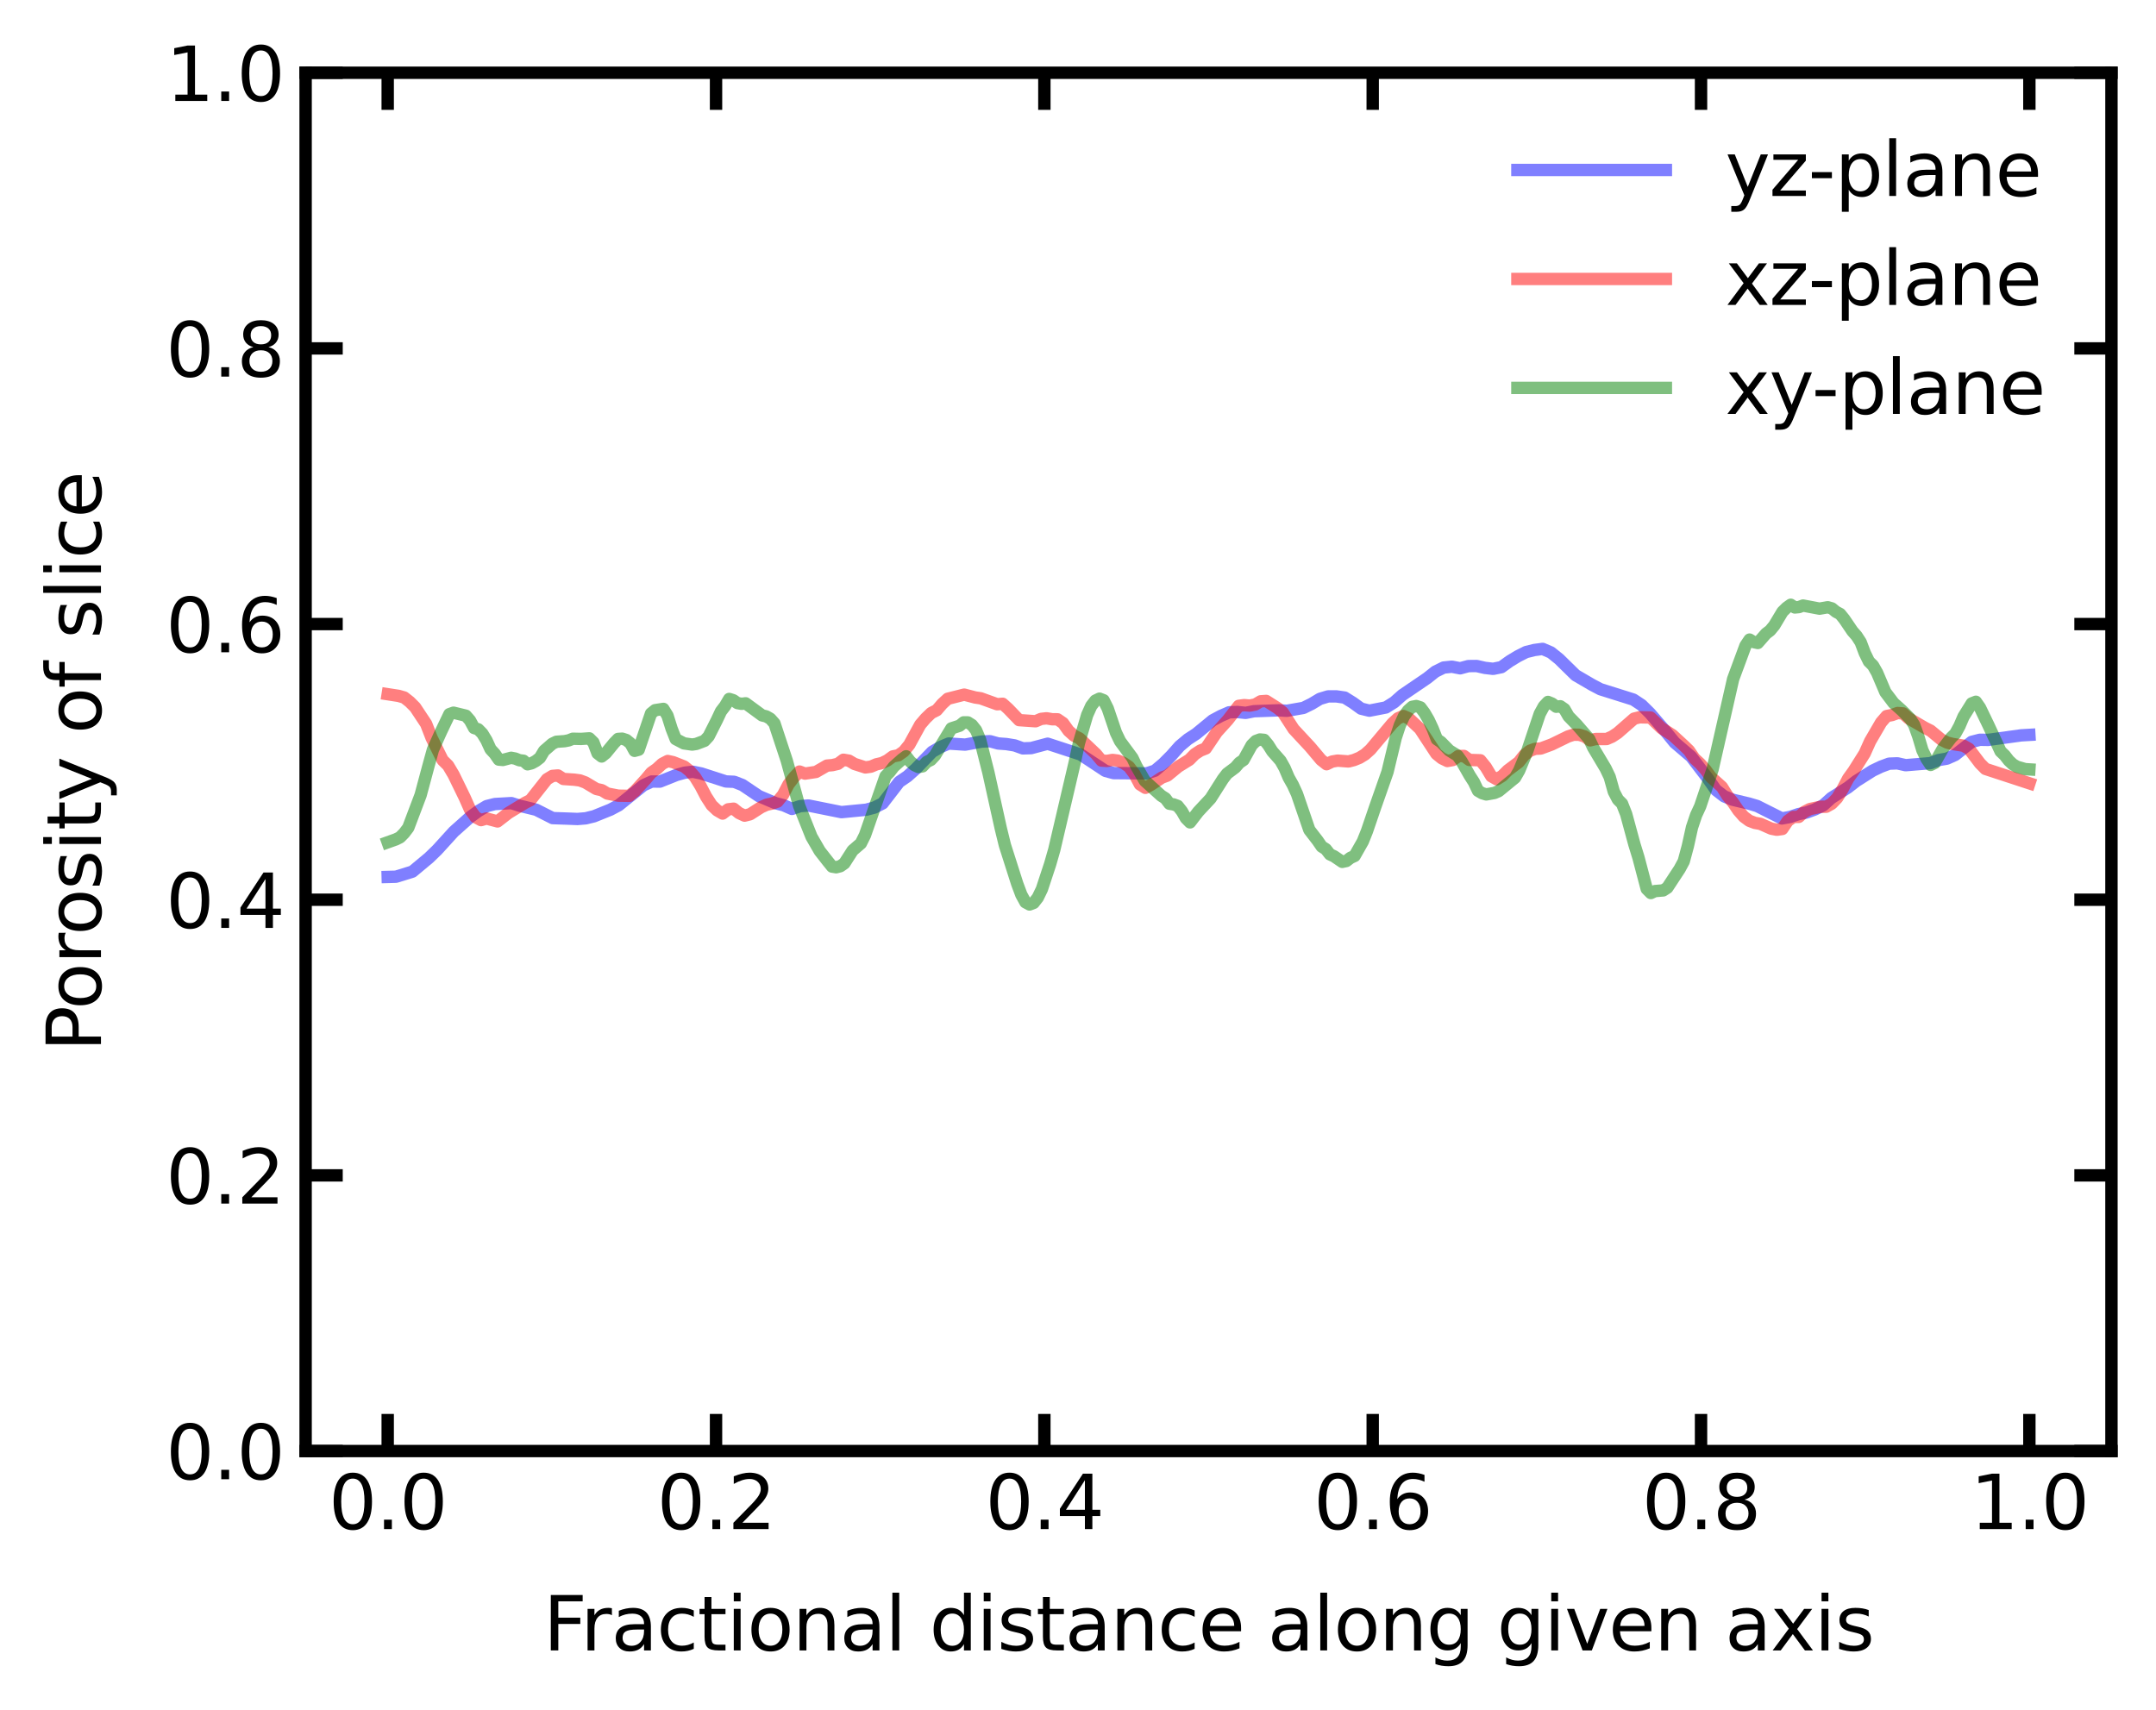 <?xml version="1.0" encoding="utf-8" standalone="no"?>
<!DOCTYPE svg PUBLIC "-//W3C//DTD SVG 1.1//EN"
  "http://www.w3.org/Graphics/SVG/1.1/DTD/svg11.dtd">
<svg xmlns:xlink="http://www.w3.org/1999/xlink" width="348.48pt" height="276.48pt" viewBox="0 0 348.48 276.48" xmlns="http://www.w3.org/2000/svg" version="1.1">
 <defs>
  <style type="text/css">*{stroke-linejoin: round; stroke-linecap: butt}</style>
 </defs>
 <g id="figure_1">
  <g id="patch_1">
   <path d="M 0 276.48 
L 348.48 276.48 
L 348.48 0 
L 0 0 
z
" style="fill: #ffffff"/>
  </g>
  <g id="axes_1">
   <g id="patch_2">
    <path d="M 49.398 234.553 
L 341.28 234.553 
L 341.28 11.759 
L 49.398 11.759 
z
" style="fill: #ffffff"/>
   </g>
   <g id="matplotlib.axis_1">
    <g id="xtick_1">
     <g id="line2d_1">
      <defs>
       <path id="md514e96926" d="M 0 0 
L 0 -6 
" style="stroke: #000000; stroke-width: 2"/>
      </defs>
      <g>
       <use xlink:href="#md514e96926" x="62.665" y="234.553" style="fill: #ffffff; stroke: #000000; stroke-width: 2"/>
      </g>
     </g>
     <g id="line2d_2">
      <defs>
       <path id="mfd57a49297" d="M 0 0 
L 0 6 
" style="stroke: #000000; stroke-width: 2"/>
      </defs>
      <g>
       <use xlink:href="#mfd57a49297" x="62.665" y="11.759" style="fill: #ffffff; stroke: #000000; stroke-width: 2"/>
      </g>
     </g>
     <g id="text_1">
      <!-- 0.0 -->
      <g transform="translate(53.123 247.171)scale(0.12 -0.12)">
       <defs>
        <path id="DejaVuSans-30" d="M 2034 4250 
Q 1547 4250 1301 3770 
Q 1056 3291 1056 2328 
Q 1056 1369 1301 889 
Q 1547 409 2034 409 
Q 2525 409 2770 889 
Q 3016 1369 3016 2328 
Q 3016 3291 2770 3770 
Q 2525 4250 2034 4250 
z
M 2034 4750 
Q 2819 4750 3233 4129 
Q 3647 3509 3647 2328 
Q 3647 1150 3233 529 
Q 2819 -91 2034 -91 
Q 1250 -91 836 529 
Q 422 1150 422 2328 
Q 422 3509 836 4129 
Q 1250 4750 2034 4750 
z
" transform="scale(0.016)"/>
        <path id="DejaVuSans-2e" d="M 684 794 
L 1344 794 
L 1344 0 
L 684 0 
L 684 794 
z
" transform="scale(0.016)"/>
       </defs>
       <use xlink:href="#DejaVuSans-30"/>
       <use xlink:href="#DejaVuSans-2e" x="63.623"/>
       <use xlink:href="#DejaVuSans-30" x="95.41"/>
      </g>
     </g>
    </g>
    <g id="xtick_2">
     <g id="line2d_3">
      <g>
       <use xlink:href="#md514e96926" x="115.734" y="234.553" style="fill: #ffffff; stroke: #000000; stroke-width: 2"/>
      </g>
     </g>
     <g id="line2d_4">
      <g>
       <use xlink:href="#mfd57a49297" x="115.734" y="11.759" style="fill: #ffffff; stroke: #000000; stroke-width: 2"/>
      </g>
     </g>
     <g id="text_2">
      <!-- 0.2 -->
      <g transform="translate(106.193 247.171)scale(0.12 -0.12)">
       <defs>
        <path id="DejaVuSans-32" d="M 1228 531 
L 3431 531 
L 3431 0 
L 469 0 
L 469 531 
Q 828 903 1448 1529 
Q 2069 2156 2228 2338 
Q 2531 2678 2651 2914 
Q 2772 3150 2772 3378 
Q 2772 3750 2511 3984 
Q 2250 4219 1831 4219 
Q 1534 4219 1204 4116 
Q 875 4013 500 3803 
L 500 4441 
Q 881 4594 1212 4672 
Q 1544 4750 1819 4750 
Q 2544 4750 2975 4387 
Q 3406 4025 3406 3419 
Q 3406 3131 3298 2873 
Q 3191 2616 2906 2266 
Q 2828 2175 2409 1742 
Q 1991 1309 1228 531 
z
" transform="scale(0.016)"/>
       </defs>
       <use xlink:href="#DejaVuSans-30"/>
       <use xlink:href="#DejaVuSans-2e" x="63.623"/>
       <use xlink:href="#DejaVuSans-32" x="95.41"/>
      </g>
     </g>
    </g>
    <g id="xtick_3">
     <g id="line2d_5">
      <g>
       <use xlink:href="#md514e96926" x="168.804" y="234.553" style="fill: #ffffff; stroke: #000000; stroke-width: 2"/>
      </g>
     </g>
     <g id="line2d_6">
      <g>
       <use xlink:href="#mfd57a49297" x="168.804" y="11.759" style="fill: #ffffff; stroke: #000000; stroke-width: 2"/>
      </g>
     </g>
     <g id="text_3">
      <!-- 0.4 -->
      <g transform="translate(159.262 247.171)scale(0.12 -0.12)">
       <defs>
        <path id="DejaVuSans-34" d="M 2419 4116 
L 825 1625 
L 2419 1625 
L 2419 4116 
z
M 2253 4666 
L 3047 4666 
L 3047 1625 
L 3713 1625 
L 3713 1100 
L 3047 1100 
L 3047 0 
L 2419 0 
L 2419 1100 
L 313 1100 
L 313 1709 
L 2253 4666 
z
" transform="scale(0.016)"/>
       </defs>
       <use xlink:href="#DejaVuSans-30"/>
       <use xlink:href="#DejaVuSans-2e" x="63.623"/>
       <use xlink:href="#DejaVuSans-34" x="95.41"/>
      </g>
     </g>
    </g>
    <g id="xtick_4">
     <g id="line2d_7">
      <g>
       <use xlink:href="#md514e96926" x="221.874" y="234.553" style="fill: #ffffff; stroke: #000000; stroke-width: 2"/>
      </g>
     </g>
     <g id="line2d_8">
      <g>
       <use xlink:href="#mfd57a49297" x="221.874" y="11.759" style="fill: #ffffff; stroke: #000000; stroke-width: 2"/>
      </g>
     </g>
     <g id="text_4">
      <!-- 0.6 -->
      <g transform="translate(212.332 247.171)scale(0.12 -0.12)">
       <defs>
        <path id="DejaVuSans-36" d="M 2113 2584 
Q 1688 2584 1439 2293 
Q 1191 2003 1191 1497 
Q 1191 994 1439 701 
Q 1688 409 2113 409 
Q 2538 409 2786 701 
Q 3034 994 3034 1497 
Q 3034 2003 2786 2293 
Q 2538 2584 2113 2584 
z
M 3366 4563 
L 3366 3988 
Q 3128 4100 2886 4159 
Q 2644 4219 2406 4219 
Q 1781 4219 1451 3797 
Q 1122 3375 1075 2522 
Q 1259 2794 1537 2939 
Q 1816 3084 2150 3084 
Q 2853 3084 3261 2657 
Q 3669 2231 3669 1497 
Q 3669 778 3244 343 
Q 2819 -91 2113 -91 
Q 1303 -91 875 529 
Q 447 1150 447 2328 
Q 447 3434 972 4092 
Q 1497 4750 2381 4750 
Q 2619 4750 2861 4703 
Q 3103 4656 3366 4563 
z
" transform="scale(0.016)"/>
       </defs>
       <use xlink:href="#DejaVuSans-30"/>
       <use xlink:href="#DejaVuSans-2e" x="63.623"/>
       <use xlink:href="#DejaVuSans-36" x="95.41"/>
      </g>
     </g>
    </g>
    <g id="xtick_5">
     <g id="line2d_9">
      <g>
       <use xlink:href="#md514e96926" x="274.943" y="234.553" style="fill: #ffffff; stroke: #000000; stroke-width: 2"/>
      </g>
     </g>
     <g id="line2d_10">
      <g>
       <use xlink:href="#mfd57a49297" x="274.943" y="11.759" style="fill: #ffffff; stroke: #000000; stroke-width: 2"/>
      </g>
     </g>
     <g id="text_5">
      <!-- 0.8 -->
      <g transform="translate(265.401 247.171)scale(0.12 -0.12)">
       <defs>
        <path id="DejaVuSans-38" d="M 2034 2216 
Q 1584 2216 1326 1975 
Q 1069 1734 1069 1313 
Q 1069 891 1326 650 
Q 1584 409 2034 409 
Q 2484 409 2743 651 
Q 3003 894 3003 1313 
Q 3003 1734 2745 1975 
Q 2488 2216 2034 2216 
z
M 1403 2484 
Q 997 2584 770 2862 
Q 544 3141 544 3541 
Q 544 4100 942 4425 
Q 1341 4750 2034 4750 
Q 2731 4750 3128 4425 
Q 3525 4100 3525 3541 
Q 3525 3141 3298 2862 
Q 3072 2584 2669 2484 
Q 3125 2378 3379 2068 
Q 3634 1759 3634 1313 
Q 3634 634 3220 271 
Q 2806 -91 2034 -91 
Q 1263 -91 848 271 
Q 434 634 434 1313 
Q 434 1759 690 2068 
Q 947 2378 1403 2484 
z
M 1172 3481 
Q 1172 3119 1398 2916 
Q 1625 2713 2034 2713 
Q 2441 2713 2670 2916 
Q 2900 3119 2900 3481 
Q 2900 3844 2670 4047 
Q 2441 4250 2034 4250 
Q 1625 4250 1398 4047 
Q 1172 3844 1172 3481 
z
" transform="scale(0.016)"/>
       </defs>
       <use xlink:href="#DejaVuSans-30"/>
       <use xlink:href="#DejaVuSans-2e" x="63.623"/>
       <use xlink:href="#DejaVuSans-38" x="95.41"/>
      </g>
     </g>
    </g>
    <g id="xtick_6">
     <g id="line2d_11">
      <g>
       <use xlink:href="#md514e96926" x="328.013" y="234.553" style="fill: #ffffff; stroke: #000000; stroke-width: 2"/>
      </g>
     </g>
     <g id="line2d_12">
      <g>
       <use xlink:href="#mfd57a49297" x="328.013" y="11.759" style="fill: #ffffff; stroke: #000000; stroke-width: 2"/>
      </g>
     </g>
     <g id="text_6">
      <!-- 1.0 -->
      <g transform="translate(318.471 247.171)scale(0.12 -0.12)">
       <defs>
        <path id="DejaVuSans-31" d="M 794 531 
L 1825 531 
L 1825 4091 
L 703 3866 
L 703 4441 
L 1819 4666 
L 2450 4666 
L 2450 531 
L 3481 531 
L 3481 0 
L 794 0 
L 794 531 
z
" transform="scale(0.016)"/>
       </defs>
       <use xlink:href="#DejaVuSans-31"/>
       <use xlink:href="#DejaVuSans-2e" x="63.623"/>
       <use xlink:href="#DejaVuSans-30" x="95.41"/>
      </g>
     </g>
    </g>
    <g id="text_7">
     <!-- Fractional distance along given axis -->
     <g transform="translate(87.823 266.784)scale(0.12 -0.12)">
      <defs>
       <path id="DejaVuSans-46" d="M 628 4666 
L 3309 4666 
L 3309 4134 
L 1259 4134 
L 1259 2759 
L 3109 2759 
L 3109 2228 
L 1259 2228 
L 1259 0 
L 628 0 
L 628 4666 
z
" transform="scale(0.016)"/>
       <path id="DejaVuSans-72" d="M 2631 2963 
Q 2534 3019 2420 3045 
Q 2306 3072 2169 3072 
Q 1681 3072 1420 2755 
Q 1159 2438 1159 1844 
L 1159 0 
L 581 0 
L 581 3500 
L 1159 3500 
L 1159 2956 
Q 1341 3275 1631 3429 
Q 1922 3584 2338 3584 
Q 2397 3584 2469 3576 
Q 2541 3569 2628 3553 
L 2631 2963 
z
" transform="scale(0.016)"/>
       <path id="DejaVuSans-61" d="M 2194 1759 
Q 1497 1759 1228 1600 
Q 959 1441 959 1056 
Q 959 750 1161 570 
Q 1363 391 1709 391 
Q 2188 391 2477 730 
Q 2766 1069 2766 1631 
L 2766 1759 
L 2194 1759 
z
M 3341 1997 
L 3341 0 
L 2766 0 
L 2766 531 
Q 2569 213 2275 61 
Q 1981 -91 1556 -91 
Q 1019 -91 701 211 
Q 384 513 384 1019 
Q 384 1609 779 1909 
Q 1175 2209 1959 2209 
L 2766 2209 
L 2766 2266 
Q 2766 2663 2505 2880 
Q 2244 3097 1772 3097 
Q 1472 3097 1187 3025 
Q 903 2953 641 2809 
L 641 3341 
Q 956 3463 1253 3523 
Q 1550 3584 1831 3584 
Q 2591 3584 2966 3190 
Q 3341 2797 3341 1997 
z
" transform="scale(0.016)"/>
       <path id="DejaVuSans-63" d="M 3122 3366 
L 3122 2828 
Q 2878 2963 2633 3030 
Q 2388 3097 2138 3097 
Q 1578 3097 1268 2742 
Q 959 2388 959 1747 
Q 959 1106 1268 751 
Q 1578 397 2138 397 
Q 2388 397 2633 464 
Q 2878 531 3122 666 
L 3122 134 
Q 2881 22 2623 -34 
Q 2366 -91 2075 -91 
Q 1284 -91 818 406 
Q 353 903 353 1747 
Q 353 2603 823 3093 
Q 1294 3584 2113 3584 
Q 2378 3584 2631 3529 
Q 2884 3475 3122 3366 
z
" transform="scale(0.016)"/>
       <path id="DejaVuSans-74" d="M 1172 4494 
L 1172 3500 
L 2356 3500 
L 2356 3053 
L 1172 3053 
L 1172 1153 
Q 1172 725 1289 603 
Q 1406 481 1766 481 
L 2356 481 
L 2356 0 
L 1766 0 
Q 1100 0 847 248 
Q 594 497 594 1153 
L 594 3053 
L 172 3053 
L 172 3500 
L 594 3500 
L 594 4494 
L 1172 4494 
z
" transform="scale(0.016)"/>
       <path id="DejaVuSans-69" d="M 603 3500 
L 1178 3500 
L 1178 0 
L 603 0 
L 603 3500 
z
M 603 4863 
L 1178 4863 
L 1178 4134 
L 603 4134 
L 603 4863 
z
" transform="scale(0.016)"/>
       <path id="DejaVuSans-6f" d="M 1959 3097 
Q 1497 3097 1228 2736 
Q 959 2375 959 1747 
Q 959 1119 1226 758 
Q 1494 397 1959 397 
Q 2419 397 2687 759 
Q 2956 1122 2956 1747 
Q 2956 2369 2687 2733 
Q 2419 3097 1959 3097 
z
M 1959 3584 
Q 2709 3584 3137 3096 
Q 3566 2609 3566 1747 
Q 3566 888 3137 398 
Q 2709 -91 1959 -91 
Q 1206 -91 779 398 
Q 353 888 353 1747 
Q 353 2609 779 3096 
Q 1206 3584 1959 3584 
z
" transform="scale(0.016)"/>
       <path id="DejaVuSans-6e" d="M 3513 2113 
L 3513 0 
L 2938 0 
L 2938 2094 
Q 2938 2591 2744 2837 
Q 2550 3084 2163 3084 
Q 1697 3084 1428 2787 
Q 1159 2491 1159 1978 
L 1159 0 
L 581 0 
L 581 3500 
L 1159 3500 
L 1159 2956 
Q 1366 3272 1645 3428 
Q 1925 3584 2291 3584 
Q 2894 3584 3203 3211 
Q 3513 2838 3513 2113 
z
" transform="scale(0.016)"/>
       <path id="DejaVuSans-6c" d="M 603 4863 
L 1178 4863 
L 1178 0 
L 603 0 
L 603 4863 
z
" transform="scale(0.016)"/>
       <path id="DejaVuSans-20" transform="scale(0.016)"/>
       <path id="DejaVuSans-64" d="M 2906 2969 
L 2906 4863 
L 3481 4863 
L 3481 0 
L 2906 0 
L 2906 525 
Q 2725 213 2448 61 
Q 2172 -91 1784 -91 
Q 1150 -91 751 415 
Q 353 922 353 1747 
Q 353 2572 751 3078 
Q 1150 3584 1784 3584 
Q 2172 3584 2448 3432 
Q 2725 3281 2906 2969 
z
M 947 1747 
Q 947 1113 1208 752 
Q 1469 391 1925 391 
Q 2381 391 2643 752 
Q 2906 1113 2906 1747 
Q 2906 2381 2643 2742 
Q 2381 3103 1925 3103 
Q 1469 3103 1208 2742 
Q 947 2381 947 1747 
z
" transform="scale(0.016)"/>
       <path id="DejaVuSans-73" d="M 2834 3397 
L 2834 2853 
Q 2591 2978 2328 3040 
Q 2066 3103 1784 3103 
Q 1356 3103 1142 2972 
Q 928 2841 928 2578 
Q 928 2378 1081 2264 
Q 1234 2150 1697 2047 
L 1894 2003 
Q 2506 1872 2764 1633 
Q 3022 1394 3022 966 
Q 3022 478 2636 193 
Q 2250 -91 1575 -91 
Q 1294 -91 989 -36 
Q 684 19 347 128 
L 347 722 
Q 666 556 975 473 
Q 1284 391 1588 391 
Q 1994 391 2212 530 
Q 2431 669 2431 922 
Q 2431 1156 2273 1281 
Q 2116 1406 1581 1522 
L 1381 1569 
Q 847 1681 609 1914 
Q 372 2147 372 2553 
Q 372 3047 722 3315 
Q 1072 3584 1716 3584 
Q 2034 3584 2315 3537 
Q 2597 3491 2834 3397 
z
" transform="scale(0.016)"/>
       <path id="DejaVuSans-65" d="M 3597 1894 
L 3597 1613 
L 953 1613 
Q 991 1019 1311 708 
Q 1631 397 2203 397 
Q 2534 397 2845 478 
Q 3156 559 3463 722 
L 3463 178 
Q 3153 47 2828 -22 
Q 2503 -91 2169 -91 
Q 1331 -91 842 396 
Q 353 884 353 1716 
Q 353 2575 817 3079 
Q 1281 3584 2069 3584 
Q 2775 3584 3186 3129 
Q 3597 2675 3597 1894 
z
M 3022 2063 
Q 3016 2534 2758 2815 
Q 2500 3097 2075 3097 
Q 1594 3097 1305 2825 
Q 1016 2553 972 2059 
L 3022 2063 
z
" transform="scale(0.016)"/>
       <path id="DejaVuSans-67" d="M 2906 1791 
Q 2906 2416 2648 2759 
Q 2391 3103 1925 3103 
Q 1463 3103 1205 2759 
Q 947 2416 947 1791 
Q 947 1169 1205 825 
Q 1463 481 1925 481 
Q 2391 481 2648 825 
Q 2906 1169 2906 1791 
z
M 3481 434 
Q 3481 -459 3084 -895 
Q 2688 -1331 1869 -1331 
Q 1566 -1331 1297 -1286 
Q 1028 -1241 775 -1147 
L 775 -588 
Q 1028 -725 1275 -790 
Q 1522 -856 1778 -856 
Q 2344 -856 2625 -561 
Q 2906 -266 2906 331 
L 2906 616 
Q 2728 306 2450 153 
Q 2172 0 1784 0 
Q 1141 0 747 490 
Q 353 981 353 1791 
Q 353 2603 747 3093 
Q 1141 3584 1784 3584 
Q 2172 3584 2450 3431 
Q 2728 3278 2906 2969 
L 2906 3500 
L 3481 3500 
L 3481 434 
z
" transform="scale(0.016)"/>
       <path id="DejaVuSans-76" d="M 191 3500 
L 800 3500 
L 1894 563 
L 2988 3500 
L 3597 3500 
L 2284 0 
L 1503 0 
L 191 3500 
z
" transform="scale(0.016)"/>
       <path id="DejaVuSans-78" d="M 3513 3500 
L 2247 1797 
L 3578 0 
L 2900 0 
L 1881 1375 
L 863 0 
L 184 0 
L 1544 1831 
L 300 3500 
L 978 3500 
L 1906 2253 
L 2834 3500 
L 3513 3500 
z
" transform="scale(0.016)"/>
      </defs>
      <use xlink:href="#DejaVuSans-46"/>
      <use xlink:href="#DejaVuSans-72" x="50.27"/>
      <use xlink:href="#DejaVuSans-61" x="91.383"/>
      <use xlink:href="#DejaVuSans-63" x="152.662"/>
      <use xlink:href="#DejaVuSans-74" x="207.643"/>
      <use xlink:href="#DejaVuSans-69" x="246.852"/>
      <use xlink:href="#DejaVuSans-6f" x="274.635"/>
      <use xlink:href="#DejaVuSans-6e" x="335.816"/>
      <use xlink:href="#DejaVuSans-61" x="399.195"/>
      <use xlink:href="#DejaVuSans-6c" x="460.475"/>
      <use xlink:href="#DejaVuSans-20" x="488.258"/>
      <use xlink:href="#DejaVuSans-64" x="520.045"/>
      <use xlink:href="#DejaVuSans-69" x="583.521"/>
      <use xlink:href="#DejaVuSans-73" x="611.305"/>
      <use xlink:href="#DejaVuSans-74" x="663.404"/>
      <use xlink:href="#DejaVuSans-61" x="702.613"/>
      <use xlink:href="#DejaVuSans-6e" x="763.893"/>
      <use xlink:href="#DejaVuSans-63" x="827.271"/>
      <use xlink:href="#DejaVuSans-65" x="882.252"/>
      <use xlink:href="#DejaVuSans-20" x="943.775"/>
      <use xlink:href="#DejaVuSans-61" x="975.562"/>
      <use xlink:href="#DejaVuSans-6c" x="1036.842"/>
      <use xlink:href="#DejaVuSans-6f" x="1064.625"/>
      <use xlink:href="#DejaVuSans-6e" x="1125.807"/>
      <use xlink:href="#DejaVuSans-67" x="1189.186"/>
      <use xlink:href="#DejaVuSans-20" x="1252.662"/>
      <use xlink:href="#DejaVuSans-67" x="1284.449"/>
      <use xlink:href="#DejaVuSans-69" x="1347.926"/>
      <use xlink:href="#DejaVuSans-76" x="1375.709"/>
      <use xlink:href="#DejaVuSans-65" x="1434.889"/>
      <use xlink:href="#DejaVuSans-6e" x="1496.412"/>
      <use xlink:href="#DejaVuSans-20" x="1559.791"/>
      <use xlink:href="#DejaVuSans-61" x="1591.578"/>
      <use xlink:href="#DejaVuSans-78" x="1652.857"/>
      <use xlink:href="#DejaVuSans-69" x="1712.037"/>
      <use xlink:href="#DejaVuSans-73" x="1739.82"/>
     </g>
    </g>
   </g>
   <g id="matplotlib.axis_2">
    <g id="ytick_1">
     <g id="line2d_13">
      <defs>
       <path id="me6def79a61" d="M 0 0 
L 6 0 
" style="stroke: #000000; stroke-width: 2"/>
      </defs>
      <g>
       <use xlink:href="#me6def79a61" x="49.398" y="234.553" style="fill: #ffffff; stroke: #000000; stroke-width: 2"/>
      </g>
     </g>
     <g id="line2d_14">
      <defs>
       <path id="m910b1b45a6" d="M 0 0 
L -6 0 
" style="stroke: #000000; stroke-width: 2"/>
      </defs>
      <g>
       <use xlink:href="#m910b1b45a6" x="341.28" y="234.553" style="fill: #ffffff; stroke: #000000; stroke-width: 2"/>
      </g>
     </g>
     <g id="text_8">
      <!-- 0.0 -->
      <g transform="translate(26.814 239.112)scale(0.12 -0.12)">
       <use xlink:href="#DejaVuSans-30"/>
       <use xlink:href="#DejaVuSans-2e" x="63.623"/>
       <use xlink:href="#DejaVuSans-30" x="95.41"/>
      </g>
     </g>
    </g>
    <g id="ytick_2">
     <g id="line2d_15">
      <g>
       <use xlink:href="#me6def79a61" x="49.398" y="189.994" style="fill: #ffffff; stroke: #000000; stroke-width: 2"/>
      </g>
     </g>
     <g id="line2d_16">
      <g>
       <use xlink:href="#m910b1b45a6" x="341.28" y="189.994" style="fill: #ffffff; stroke: #000000; stroke-width: 2"/>
      </g>
     </g>
     <g id="text_9">
      <!-- 0.2 -->
      <g transform="translate(26.814 194.553)scale(0.12 -0.12)">
       <use xlink:href="#DejaVuSans-30"/>
       <use xlink:href="#DejaVuSans-2e" x="63.623"/>
       <use xlink:href="#DejaVuSans-32" x="95.41"/>
      </g>
     </g>
    </g>
    <g id="ytick_3">
     <g id="line2d_17">
      <g>
       <use xlink:href="#me6def79a61" x="49.398" y="145.435" style="fill: #ffffff; stroke: #000000; stroke-width: 2"/>
      </g>
     </g>
     <g id="line2d_18">
      <g>
       <use xlink:href="#m910b1b45a6" x="341.28" y="145.435" style="fill: #ffffff; stroke: #000000; stroke-width: 2"/>
      </g>
     </g>
     <g id="text_10">
      <!-- 0.4 -->
      <g transform="translate(26.814 149.994)scale(0.12 -0.12)">
       <use xlink:href="#DejaVuSans-30"/>
       <use xlink:href="#DejaVuSans-2e" x="63.623"/>
       <use xlink:href="#DejaVuSans-34" x="95.41"/>
      </g>
     </g>
    </g>
    <g id="ytick_4">
     <g id="line2d_19">
      <g>
       <use xlink:href="#me6def79a61" x="49.398" y="100.876" style="fill: #ffffff; stroke: #000000; stroke-width: 2"/>
      </g>
     </g>
     <g id="line2d_20">
      <g>
       <use xlink:href="#m910b1b45a6" x="341.28" y="100.876" style="fill: #ffffff; stroke: #000000; stroke-width: 2"/>
      </g>
     </g>
     <g id="text_11">
      <!-- 0.6 -->
      <g transform="translate(26.814 105.436)scale(0.12 -0.12)">
       <use xlink:href="#DejaVuSans-30"/>
       <use xlink:href="#DejaVuSans-2e" x="63.623"/>
       <use xlink:href="#DejaVuSans-36" x="95.41"/>
      </g>
     </g>
    </g>
    <g id="ytick_5">
     <g id="line2d_21">
      <g>
       <use xlink:href="#me6def79a61" x="49.398" y="56.318" style="fill: #ffffff; stroke: #000000; stroke-width: 2"/>
      </g>
     </g>
     <g id="line2d_22">
      <g>
       <use xlink:href="#m910b1b45a6" x="341.28" y="56.318" style="fill: #ffffff; stroke: #000000; stroke-width: 2"/>
      </g>
     </g>
     <g id="text_12">
      <!-- 0.8 -->
      <g transform="translate(26.814 60.877)scale(0.12 -0.12)">
       <use xlink:href="#DejaVuSans-30"/>
       <use xlink:href="#DejaVuSans-2e" x="63.623"/>
       <use xlink:href="#DejaVuSans-38" x="95.41"/>
      </g>
     </g>
    </g>
    <g id="ytick_6">
     <g id="line2d_23">
      <g>
       <use xlink:href="#me6def79a61" x="49.398" y="11.759" style="fill: #ffffff; stroke: #000000; stroke-width: 2"/>
      </g>
     </g>
     <g id="line2d_24">
      <g>
       <use xlink:href="#m910b1b45a6" x="341.28" y="11.759" style="fill: #ffffff; stroke: #000000; stroke-width: 2"/>
      </g>
     </g>
     <g id="text_13">
      <!-- 1.0 -->
      <g transform="translate(26.814 16.318)scale(0.12 -0.12)">
       <use xlink:href="#DejaVuSans-31"/>
       <use xlink:href="#DejaVuSans-2e" x="63.623"/>
       <use xlink:href="#DejaVuSans-30" x="95.41"/>
      </g>
     </g>
    </g>
    <g id="text_14">
     <!-- Porosity of slice -->
     <g transform="translate(16.318 169.974)rotate(-90)scale(0.12 -0.12)">
      <defs>
       <path id="DejaVuSans-50" d="M 1259 4147 
L 1259 2394 
L 2053 2394 
Q 2494 2394 2734 2622 
Q 2975 2850 2975 3272 
Q 2975 3691 2734 3919 
Q 2494 4147 2053 4147 
L 1259 4147 
z
M 628 4666 
L 2053 4666 
Q 2838 4666 3239 4311 
Q 3641 3956 3641 3272 
Q 3641 2581 3239 2228 
Q 2838 1875 2053 1875 
L 1259 1875 
L 1259 0 
L 628 0 
L 628 4666 
z
" transform="scale(0.016)"/>
       <path id="DejaVuSans-79" d="M 2059 -325 
Q 1816 -950 1584 -1140 
Q 1353 -1331 966 -1331 
L 506 -1331 
L 506 -850 
L 844 -850 
Q 1081 -850 1212 -737 
Q 1344 -625 1503 -206 
L 1606 56 
L 191 3500 
L 800 3500 
L 1894 763 
L 2988 3500 
L 3597 3500 
L 2059 -325 
z
" transform="scale(0.016)"/>
       <path id="DejaVuSans-66" d="M 2375 4863 
L 2375 4384 
L 1825 4384 
Q 1516 4384 1395 4259 
Q 1275 4134 1275 3809 
L 1275 3500 
L 2222 3500 
L 2222 3053 
L 1275 3053 
L 1275 0 
L 697 0 
L 697 3053 
L 147 3053 
L 147 3500 
L 697 3500 
L 697 3744 
Q 697 4328 969 4595 
Q 1241 4863 1831 4863 
L 2375 4863 
z
" transform="scale(0.016)"/>
      </defs>
      <use xlink:href="#DejaVuSans-50"/>
      <use xlink:href="#DejaVuSans-6f" x="56.678"/>
      <use xlink:href="#DejaVuSans-72" x="117.859"/>
      <use xlink:href="#DejaVuSans-6f" x="156.723"/>
      <use xlink:href="#DejaVuSans-73" x="217.904"/>
      <use xlink:href="#DejaVuSans-69" x="270.004"/>
      <use xlink:href="#DejaVuSans-74" x="297.787"/>
      <use xlink:href="#DejaVuSans-79" x="336.996"/>
      <use xlink:href="#DejaVuSans-20" x="396.176"/>
      <use xlink:href="#DejaVuSans-6f" x="427.963"/>
      <use xlink:href="#DejaVuSans-66" x="489.145"/>
      <use xlink:href="#DejaVuSans-20" x="524.35"/>
      <use xlink:href="#DejaVuSans-73" x="556.137"/>
      <use xlink:href="#DejaVuSans-6c" x="608.236"/>
      <use xlink:href="#DejaVuSans-69" x="636.02"/>
      <use xlink:href="#DejaVuSans-63" x="663.803"/>
      <use xlink:href="#DejaVuSans-65" x="718.783"/>
     </g>
    </g>
   </g>
   <g id="line2d_25">
    <path d="M 62.665 141.753 
L 63.998 141.718 
L 66.665 140.892 
L 69.332 138.671 
L 70.665 137.379 
L 73.332 134.446 
L 75.999 132.069 
L 77.332 131.097 
L 78.666 130.302 
L 79.999 129.97 
L 82.666 129.819 
L 83.999 130.244 
L 86.666 130.892 
L 89.333 132.242 
L 92 132.333 
L 93.333 132.387 
L 94.667 132.277 
L 96 131.952 
L 98.667 130.876 
L 100 130.168 
L 104 126.941 
L 105.334 126.329 
L 106.667 126.34 
L 109.334 125.274 
L 110.667 124.903 
L 112.001 124.751 
L 113.334 125.025 
L 117.335 126.318 
L 118.668 126.375 
L 120.001 126.895 
L 122.668 128.69 
L 125.335 129.821 
L 126.668 130.172 
L 128.002 130.759 
L 129.335 130.307 
L 130.669 130.207 
L 136.002 131.28 
L 140.002 130.89 
L 141.336 130.538 
L 142.669 129.86 
L 145.336 126.397 
L 146.669 125.486 
L 148.003 124.299 
L 150.67 121.531 
L 152.003 120.759 
L 153.336 120.189 
L 156.003 120.363 
L 158.67 119.873 
L 160.004 119.812 
L 161.337 120.178 
L 162.67 120.276 
L 164.004 120.493 
L 165.337 120.972 
L 166.671 120.928 
L 169.337 120.217 
L 173.338 121.528 
L 174.671 121.969 
L 178.671 124.611 
L 180.005 124.97 
L 185.338 125.016 
L 186.672 124.576 
L 188.005 123.457 
L 189.338 122.118 
L 190.672 120.61 
L 192.005 119.493 
L 193.339 118.624 
L 196.005 116.437 
L 197.339 115.724 
L 198.672 115.141 
L 200.006 115.094 
L 201.339 115.234 
L 202.672 114.968 
L 206.673 114.821 
L 208.006 114.896 
L 210.673 114.43 
L 212.006 113.772 
L 213.34 112.969 
L 214.673 112.568 
L 216.007 112.569 
L 217.34 112.761 
L 218.673 113.591 
L 220.007 114.554 
L 221.34 114.877 
L 224.007 114.357 
L 225.34 113.524 
L 226.674 112.345 
L 230.674 109.623 
L 232.007 108.563 
L 233.341 107.906 
L 234.674 107.77 
L 236.008 108.028 
L 237.341 107.67 
L 238.674 107.657 
L 240.008 107.959 
L 241.341 108.114 
L 242.675 107.842 
L 244.008 106.879 
L 245.341 106.073 
L 246.675 105.399 
L 248.008 105.071 
L 249.342 104.892 
L 250.675 105.466 
L 252.008 106.539 
L 254.675 109.151 
L 257.342 110.707 
L 258.676 111.409 
L 264.009 113.086 
L 265.343 113.969 
L 266.676 115.284 
L 269.343 118.386 
L 270.676 120.026 
L 273.343 122.305 
L 276.01 125.788 
L 277.343 127.69 
L 278.677 128.72 
L 280.01 129.26 
L 282.677 129.893 
L 284.01 130.289 
L 288.01 132.298 
L 289.344 132.055 
L 290.677 131.603 
L 292.011 131.332 
L 293.344 130.84 
L 294.677 130.189 
L 296.011 128.986 
L 298.678 127.302 
L 300.011 126.266 
L 302.678 124.576 
L 304.011 123.937 
L 305.345 123.442 
L 306.678 123.39 
L 308.012 123.69 
L 312.012 123.36 
L 313.345 122.861 
L 314.679 122.63 
L 316.012 122.036 
L 318.679 119.927 
L 320.012 119.58 
L 321.346 119.602 
L 326.679 118.867 
L 328.013 118.789 
L 328.013 118.789 
" clip-path="url(#pa7745bcb74)" style="fill: none; stroke: #0000ff; stroke-opacity: 0.5; stroke-width: 2; stroke-linecap: square"/>
   </g>
   <g id="line2d_26">
    <path d="M 62.665 112.214 
L 64.44 112.49 
L 65.327 112.746 
L 66.215 113.442 
L 67.102 114.33 
L 68.877 117.007 
L 69.764 119.285 
L 71.539 122.861 
L 72.427 123.743 
L 73.314 125.239 
L 75.089 128.876 
L 75.977 130.878 
L 76.864 132.09 
L 77.752 132.566 
L 78.639 132.307 
L 80.414 132.78 
L 82.189 131.405 
L 84.851 129.787 
L 85.739 129.336 
L 88.401 125.963 
L 89.288 125.425 
L 90.176 125.348 
L 91.063 125.916 
L 92.838 126.033 
L 93.726 126.152 
L 94.613 126.478 
L 96.388 127.536 
L 97.275 127.731 
L 98.163 128.272 
L 99.938 128.617 
L 101.713 128.645 
L 102.6 127.918 
L 104.375 125.969 
L 105.263 124.907 
L 106.15 124.284 
L 107.037 123.47 
L 107.925 123.011 
L 108.812 123.206 
L 110.587 123.908 
L 111.475 124.626 
L 112.362 125.634 
L 113.25 127.085 
L 114.137 128.781 
L 115.024 130.154 
L 115.912 130.993 
L 116.799 131.508 
L 117.687 130.828 
L 118.574 130.722 
L 119.462 131.435 
L 120.349 131.845 
L 121.237 131.622 
L 123.012 130.486 
L 123.899 130.085 
L 124.786 129.887 
L 125.674 129.572 
L 126.561 128.486 
L 127.449 126.79 
L 128.336 125.648 
L 129.224 124.718 
L 130.111 125.047 
L 131.886 124.782 
L 133.661 123.757 
L 134.548 123.679 
L 135.436 123.47 
L 136.323 122.81 
L 137.211 122.958 
L 138.098 123.482 
L 139.873 124.05 
L 140.761 123.927 
L 141.648 123.551 
L 142.535 123.351 
L 143.423 122.919 
L 144.31 122.27 
L 145.198 122.092 
L 146.085 121.465 
L 146.973 120.376 
L 148.748 117.135 
L 149.635 116.104 
L 150.522 115.252 
L 151.41 114.804 
L 152.297 113.771 
L 153.185 112.955 
L 155.847 112.283 
L 157.622 112.746 
L 158.51 112.877 
L 161.172 113.837 
L 162.059 113.762 
L 162.947 114.562 
L 164.722 116.405 
L 167.384 116.589 
L 168.272 116.207 
L 169.159 116.11 
L 170.046 116.263 
L 170.934 116.274 
L 171.821 116.884 
L 172.709 118.123 
L 173.596 118.92 
L 174.484 119.357 
L 177.146 121.886 
L 178.033 122.944 
L 178.921 123.003 
L 179.808 122.841 
L 180.696 122.952 
L 181.583 123.331 
L 182.471 123.933 
L 183.358 125.111 
L 184.246 126.79 
L 185.133 127.35 
L 186.021 126.865 
L 187.795 125.693 
L 188.683 125.367 
L 190.458 123.913 
L 192.233 122.813 
L 193.12 121.914 
L 194.008 121.334 
L 194.895 120.981 
L 196.67 118.349 
L 198.445 116.386 
L 200.22 114.096 
L 201.107 113.979 
L 201.995 114.057 
L 202.882 113.882 
L 203.77 113.361 
L 204.657 113.3 
L 206.432 114.428 
L 207.319 115.124 
L 209.094 117.859 
L 211.757 120.725 
L 213.531 122.83 
L 214.419 123.532 
L 215.306 123.106 
L 216.194 122.952 
L 217.969 123.086 
L 218.856 122.855 
L 219.744 122.493 
L 220.631 121.95 
L 221.519 121.153 
L 225.068 116.923 
L 225.956 116.113 
L 226.843 115.74 
L 227.731 116.135 
L 229.506 117.809 
L 232.168 121.864 
L 233.055 122.582 
L 233.943 123.014 
L 234.83 122.852 
L 235.718 122.214 
L 236.605 122.192 
L 237.493 122.838 
L 239.268 122.897 
L 240.155 123.994 
L 241.042 125.47 
L 241.93 125.971 
L 242.817 125.42 
L 243.705 124.534 
L 245.48 123.198 
L 246.367 122.078 
L 247.255 121.365 
L 248.142 121.039 
L 249.03 120.997 
L 250.804 120.34 
L 253.467 119.042 
L 254.354 118.758 
L 255.242 118.77 
L 256.129 119.04 
L 257.017 119.675 
L 257.904 119.457 
L 259.679 119.46 
L 260.566 119.073 
L 261.454 118.488 
L 264.116 116.166 
L 265.004 115.946 
L 266.779 115.985 
L 268.553 117.697 
L 270.328 118.834 
L 272.103 120.466 
L 272.991 121.326 
L 273.878 122.616 
L 274.766 123.426 
L 275.653 124.42 
L 276.54 125.626 
L 278.315 127.208 
L 279.203 128.634 
L 280.09 129.703 
L 280.978 131.015 
L 281.865 132.026 
L 282.753 132.677 
L 283.64 133.014 
L 284.528 133.17 
L 286.302 133.95 
L 287.19 134.123 
L 288.077 134 
L 288.965 132.689 
L 289.852 132.056 
L 290.74 132.045 
L 291.627 131.246 
L 292.515 130.786 
L 294.289 130.408 
L 295.177 130.405 
L 296.064 129.909 
L 296.952 128.982 
L 297.839 127.528 
L 298.727 125.843 
L 299.614 124.612 
L 301.389 121.794 
L 302.277 119.819 
L 304.051 116.776 
L 304.939 115.748 
L 305.826 115.578 
L 306.714 115.255 
L 307.601 115.322 
L 308.489 116.118 
L 311.151 117.664 
L 312.039 118.107 
L 313.813 119.577 
L 314.701 120.028 
L 315.588 120.257 
L 317.363 120.541 
L 318.251 121.045 
L 320.026 123.39 
L 320.913 124.289 
L 328.013 126.617 
L 328.013 126.617 
" clip-path="url(#pa7745bcb74)" style="fill: none; stroke: #ff0000; stroke-opacity: 0.5; stroke-width: 2; stroke-linecap: square"/>
   </g>
   <g id="line2d_27">
    <path d="M 62.665 136.156 
L 63.995 135.68 
L 64.66 135.35 
L 65.325 134.674 
L 65.99 133.798 
L 67.985 128.525 
L 69.315 123.579 
L 69.98 121.177 
L 71.31 118.221 
L 72.64 115.436 
L 73.305 115.202 
L 75.3 115.688 
L 75.966 116.45 
L 76.631 117.679 
L 77.296 117.887 
L 77.961 118.57 
L 78.626 119.662 
L 79.291 121.114 
L 79.956 121.83 
L 80.621 122.788 
L 81.286 122.844 
L 82.616 122.495 
L 83.281 122.621 
L 83.946 122.888 
L 84.611 122.97 
L 85.276 123.546 
L 85.941 123.375 
L 86.606 123.011 
L 87.271 122.495 
L 87.936 121.377 
L 89.266 120.222 
L 89.931 119.903 
L 91.261 119.806 
L 91.926 119.676 
L 92.591 119.413 
L 93.921 119.443 
L 95.251 119.35 
L 95.916 120.007 
L 96.582 121.771 
L 97.247 122.283 
L 97.912 121.756 
L 99.242 120.13 
L 99.907 119.443 
L 100.572 119.402 
L 101.237 119.621 
L 101.902 120.163 
L 102.567 121.37 
L 103.232 121.188 
L 105.227 115.332 
L 105.892 114.797 
L 107.222 114.589 
L 107.887 115.67 
L 108.552 117.779 
L 109.217 119.469 
L 110.547 120.163 
L 111.877 120.352 
L 112.542 120.252 
L 113.872 119.751 
L 114.537 119.03 
L 115.867 116.401 
L 116.532 114.987 
L 117.198 114.118 
L 117.863 112.982 
L 118.528 113.189 
L 119.193 113.65 
L 119.858 113.769 
L 120.523 113.687 
L 123.183 115.64 
L 123.848 115.8 
L 124.513 116.182 
L 125.178 116.932 
L 127.173 122.974 
L 129.168 130.252 
L 131.163 135.25 
L 132.493 137.556 
L 133.823 139.256 
L 134.488 140.081 
L 135.153 140.188 
L 135.818 140.018 
L 136.483 139.553 
L 137.813 137.478 
L 139.144 136.33 
L 139.809 134.994 
L 143.134 125.469 
L 143.799 124.786 
L 144.464 123.924 
L 145.794 122.736 
L 146.459 122.25 
L 147.124 123.104 
L 147.789 123.679 
L 148.454 123.984 
L 149.119 123.876 
L 149.784 123.163 
L 150.449 122.84 
L 151.114 122.124 
L 153.774 117.742 
L 155.104 117.307 
L 155.769 116.765 
L 156.434 116.773 
L 157.099 117.192 
L 157.764 118.035 
L 158.429 119.613 
L 159.76 124.879 
L 161.755 133.891 
L 162.42 136.605 
L 164.415 142.854 
L 165.08 144.629 
L 165.745 145.844 
L 166.41 146.204 
L 167.075 145.951 
L 167.74 145.097 
L 168.405 143.723 
L 169.735 139.694 
L 170.4 137.377 
L 173.725 123.185 
L 174.39 120.115 
L 175.72 115.585 
L 176.385 114.107 
L 177.05 113.253 
L 177.715 112.933 
L 178.38 113.189 
L 179.045 114.519 
L 180.376 118.436 
L 181.041 119.818 
L 183.036 122.517 
L 183.701 123.91 
L 185.031 126.215 
L 187.691 128.622 
L 188.356 129.045 
L 189.021 129.921 
L 189.686 130.029 
L 190.351 130.27 
L 191.016 131.11 
L 191.681 132.261 
L 192.346 132.936 
L 193.676 131.21 
L 195.671 129.071 
L 197.666 125.926 
L 198.331 125.057 
L 199.661 124.062 
L 200.326 123.297 
L 200.992 122.848 
L 202.322 120.441 
L 202.987 119.777 
L 203.652 119.532 
L 204.317 119.595 
L 204.982 120.404 
L 205.647 121.459 
L 206.977 122.97 
L 207.642 124.158 
L 208.307 125.714 
L 208.972 126.888 
L 209.637 128.343 
L 211.632 134.151 
L 212.962 135.874 
L 213.627 136.839 
L 214.292 137.259 
L 214.957 138.102 
L 215.622 138.413 
L 216.952 139.316 
L 217.617 139.175 
L 218.282 138.662 
L 218.947 138.361 
L 220.277 136.018 
L 220.942 134.359 
L 222.273 130.463 
L 224.268 124.778 
L 225.598 119.257 
L 226.263 117.226 
L 226.928 115.77 
L 227.593 114.846 
L 228.258 114.255 
L 228.923 114.129 
L 229.588 114.348 
L 230.253 115.243 
L 230.918 116.387 
L 231.583 117.809 
L 232.248 119.498 
L 232.913 119.955 
L 234.243 121.307 
L 235.573 122.135 
L 236.238 123.059 
L 237.568 125.391 
L 238.233 126.423 
L 238.898 127.827 
L 239.563 128.217 
L 240.228 128.414 
L 241.558 128.176 
L 242.223 127.89 
L 244.884 125.707 
L 245.549 124.552 
L 246.879 121.34 
L 248.874 115.388 
L 249.539 114.17 
L 250.204 113.464 
L 250.869 113.735 
L 251.534 114.24 
L 252.199 114.166 
L 252.864 114.63 
L 253.529 115.785 
L 254.859 117.151 
L 256.854 119.45 
L 257.519 120.854 
L 259.514 124.207 
L 260.179 125.599 
L 260.844 127.972 
L 261.509 129.242 
L 262.174 129.903 
L 262.839 131.585 
L 264.17 136.483 
L 264.835 138.644 
L 266.165 143.69 
L 266.83 144.355 
L 267.495 144.039 
L 268.825 143.931 
L 269.49 143.504 
L 271.485 140.463 
L 272.15 139.23 
L 272.815 136.75 
L 273.48 133.746 
L 274.145 131.767 
L 274.81 130.326 
L 276.805 124.385 
L 280.13 109.766 
L 282.125 104.374 
L 282.79 103.387 
L 283.455 103.791 
L 284.121 103.936 
L 285.451 102.421 
L 286.116 101.912 
L 286.781 101.103 
L 288.111 98.886 
L 288.776 98.233 
L 289.441 97.757 
L 290.106 98.195 
L 290.771 98.132 
L 291.436 97.884 
L 294.096 98.389 
L 295.426 98.158 
L 296.091 98.348 
L 296.756 98.894 
L 297.421 99.246 
L 298.086 100.067 
L 299.416 102.028 
L 300.081 102.785 
L 300.746 103.806 
L 301.411 105.563 
L 302.076 106.925 
L 302.741 107.583 
L 303.406 108.752 
L 304.736 111.882 
L 306.067 113.643 
L 307.397 114.834 
L 308.727 116.16 
L 309.392 117.181 
L 310.057 119.042 
L 310.722 121.266 
L 311.387 122.658 
L 312.052 123.65 
L 312.717 123.323 
L 314.047 120.98 
L 315.377 119.253 
L 316.042 118.596 
L 316.707 117.382 
L 317.372 115.837 
L 318.702 113.698 
L 319.367 113.438 
L 320.032 114.396 
L 321.362 117.155 
L 323.357 121.451 
L 324.022 122.086 
L 324.687 122.94 
L 325.352 123.561 
L 326.018 123.947 
L 327.348 124.329 
L 328.013 124.37 
L 328.013 124.37 
" clip-path="url(#pa7745bcb74)" style="fill: none; stroke: #008000; stroke-opacity: 0.5; stroke-width: 2; stroke-linecap: square"/>
   </g>
   <g id="patch_3">
    <path d="M 49.398 234.553 
L 49.398 11.759 
" style="fill: none; stroke: #000000; stroke-width: 2; stroke-linejoin: miter; stroke-linecap: square"/>
   </g>
   <g id="patch_4">
    <path d="M 341.28 234.553 
L 341.28 11.759 
" style="fill: none; stroke: #000000; stroke-width: 2; stroke-linejoin: miter; stroke-linecap: square"/>
   </g>
   <g id="patch_5">
    <path d="M 49.398 234.553 
L 341.28 234.553 
" style="fill: none; stroke: #000000; stroke-width: 2; stroke-linejoin: miter; stroke-linecap: square"/>
   </g>
   <g id="patch_6">
    <path d="M 49.398 11.759 
L 341.28 11.759 
" style="fill: none; stroke: #000000; stroke-width: 2; stroke-linejoin: miter; stroke-linecap: square"/>
   </g>
   <g id="legend_1">
    <g id="line2d_28">
     <path d="M 245.261 27.477 
L 257.261 27.477 
L 269.261 27.477 
" style="fill: none; stroke: #0000ff; stroke-opacity: 0.5; stroke-width: 2; stroke-linecap: square"/>
    </g>
    <g id="text_15">
     <!-- yz-plane -->
     <g transform="translate(278.861 31.677)scale(0.12 -0.12)">
      <defs>
       <path id="DejaVuSans-7a" d="M 353 3500 
L 3084 3500 
L 3084 2975 
L 922 459 
L 3084 459 
L 3084 0 
L 275 0 
L 275 525 
L 2438 3041 
L 353 3041 
L 353 3500 
z
" transform="scale(0.016)"/>
       <path id="DejaVuSans-2d" d="M 313 2009 
L 1997 2009 
L 1997 1497 
L 313 1497 
L 313 2009 
z
" transform="scale(0.016)"/>
       <path id="DejaVuSans-70" d="M 1159 525 
L 1159 -1331 
L 581 -1331 
L 581 3500 
L 1159 3500 
L 1159 2969 
Q 1341 3281 1617 3432 
Q 1894 3584 2278 3584 
Q 2916 3584 3314 3078 
Q 3713 2572 3713 1747 
Q 3713 922 3314 415 
Q 2916 -91 2278 -91 
Q 1894 -91 1617 61 
Q 1341 213 1159 525 
z
M 3116 1747 
Q 3116 2381 2855 2742 
Q 2594 3103 2138 3103 
Q 1681 3103 1420 2742 
Q 1159 2381 1159 1747 
Q 1159 1113 1420 752 
Q 1681 391 2138 391 
Q 2594 391 2855 752 
Q 3116 1113 3116 1747 
z
" transform="scale(0.016)"/>
      </defs>
      <use xlink:href="#DejaVuSans-79"/>
      <use xlink:href="#DejaVuSans-7a" x="59.18"/>
      <use xlink:href="#DejaVuSans-2d" x="111.67"/>
      <use xlink:href="#DejaVuSans-70" x="147.754"/>
      <use xlink:href="#DejaVuSans-6c" x="211.23"/>
      <use xlink:href="#DejaVuSans-61" x="239.014"/>
      <use xlink:href="#DejaVuSans-6e" x="300.293"/>
      <use xlink:href="#DejaVuSans-65" x="363.672"/>
     </g>
    </g>
    <g id="line2d_29">
     <path d="M 245.261 45.091 
L 257.261 45.091 
L 269.261 45.091 
" style="fill: none; stroke: #ff0000; stroke-opacity: 0.5; stroke-width: 2; stroke-linecap: square"/>
    </g>
    <g id="text_16">
     <!-- xz-plane -->
     <g transform="translate(278.861 49.291)scale(0.12 -0.12)">
      <use xlink:href="#DejaVuSans-78"/>
      <use xlink:href="#DejaVuSans-7a" x="59.18"/>
      <use xlink:href="#DejaVuSans-2d" x="111.67"/>
      <use xlink:href="#DejaVuSans-70" x="147.754"/>
      <use xlink:href="#DejaVuSans-6c" x="211.23"/>
      <use xlink:href="#DejaVuSans-61" x="239.014"/>
      <use xlink:href="#DejaVuSans-6e" x="300.293"/>
      <use xlink:href="#DejaVuSans-65" x="363.672"/>
     </g>
    </g>
    <g id="line2d_30">
     <path d="M 245.261 62.705 
L 257.261 62.705 
L 269.261 62.705 
" style="fill: none; stroke: #008000; stroke-opacity: 0.5; stroke-width: 2; stroke-linecap: square"/>
    </g>
    <g id="text_17">
     <!-- xy-plane -->
     <g transform="translate(278.861 66.905)scale(0.12 -0.12)">
      <use xlink:href="#DejaVuSans-78"/>
      <use xlink:href="#DejaVuSans-79" x="59.18"/>
      <use xlink:href="#DejaVuSans-2d" x="116.609"/>
      <use xlink:href="#DejaVuSans-70" x="152.693"/>
      <use xlink:href="#DejaVuSans-6c" x="216.17"/>
      <use xlink:href="#DejaVuSans-61" x="243.953"/>
      <use xlink:href="#DejaVuSans-6e" x="305.232"/>
      <use xlink:href="#DejaVuSans-65" x="368.611"/>
     </g>
    </g>
   </g>
  </g>
 </g>
 <defs>
  <clipPath id="pa7745bcb74">
   <rect x="49.398" y="11.759" width="291.882" height="222.793"/>
  </clipPath>
 </defs>
</svg>
